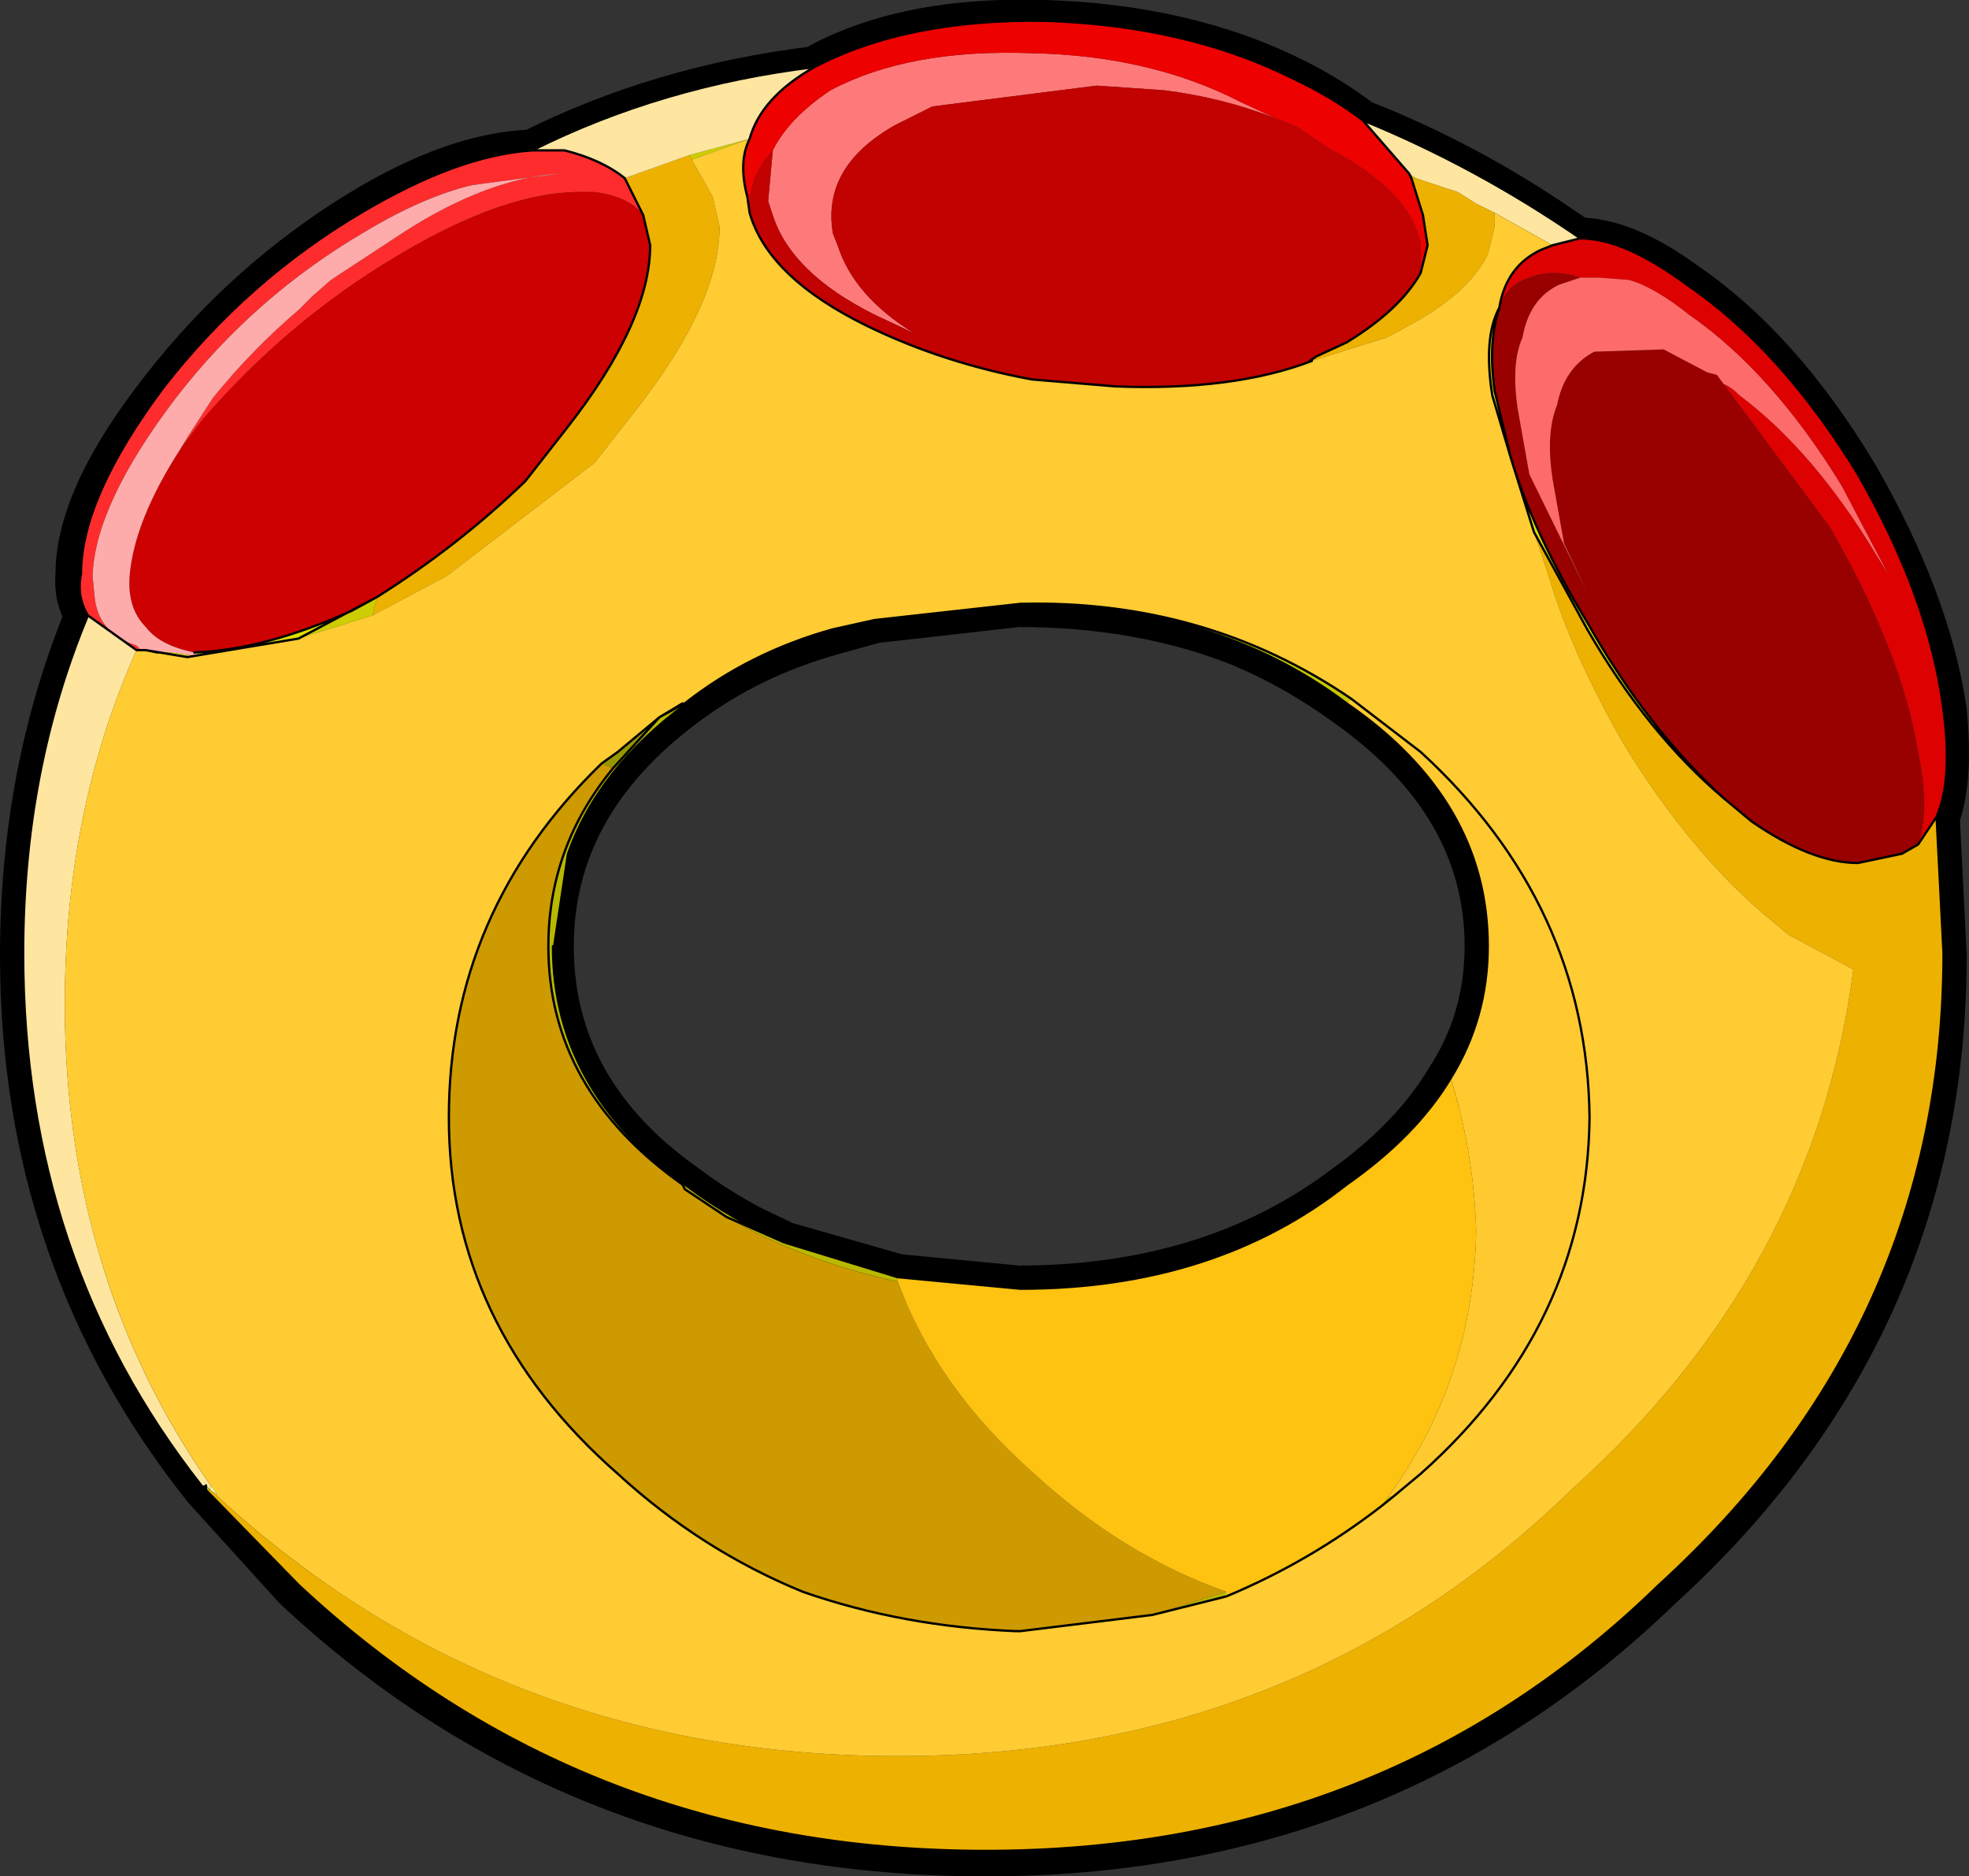 <?xml version="1.0" encoding="UTF-8" standalone="no"?>
<svg xmlns:xlink="http://www.w3.org/1999/xlink" height="40.55px" width="42.55px" xmlns="http://www.w3.org/2000/svg">
  <rect width="100%" height="100%" fill="#333333" stroke="none"/>
  <g transform="matrix(1.0, 0.0, 0.0, 1.0, -253.7, -179.7)">
    <path d="M256.8 193.75 L256.75 193.75 257.05 193.85 256.8 193.75" fill="#e20101" fill-rule="evenodd" stroke="none"/>
    <path d="M267.9 195.25 L268.4 194.9 268.5 194.9 Q265.6 197.05 265.6 200.15 265.6 203.3 268.5 205.35 269.5 206.1 270.65 206.6 L269.4 206.0 268.5 205.45 268.4 205.35 Q265.55 203.3 265.55 200.15 265.55 197.35 267.9 195.25" fill="#b8b801" fill-rule="evenodd" stroke="none"/>
    <path d="M281.65 181.45 Q282.45 181.85 283.1 182.35 285.4 183.25 287.5 184.7 L287.8 184.9 Q288.8 184.9 290.1 185.85 292.15 187.25 293.8 190.0 295.35 192.7 295.7 195.05 295.85 196.55 295.55 197.35 L295.7 200.35 Q295.7 208.4 289.55 214.0 283.6 219.75 275.0 219.75 266.25 219.75 260.1 214.0 L258.15 211.85 Q254.2 206.9 254.2 200.35 254.2 196.4 255.6 193.0 255.35 192.6 255.4 192.1 255.4 190.45 257.25 188.1 259.05 185.8 261.5 184.3 263.55 183.05 265.2 183.0 268.0 181.6 271.3 181.2 273.25 180.1 276.3 180.2 279.35 180.3 281.65 181.45 M268.5 205.45 L269.4 206.0 270.65 206.6 Q269.5 206.1 268.5 205.35 265.6 203.3 265.6 200.15 265.6 197.05 268.5 194.9 L268.4 194.9 267.9 195.25 M268.5 194.9 Q269.9 193.85 271.7 193.35 L272.6 193.1 275.7 192.75 Q278.35 192.75 280.5 193.6 281.7 194.1 282.8 194.9 285.85 197.05 285.85 200.15 285.85 201.75 285.0 203.05 284.25 204.3 282.8 205.35 279.9 207.55 275.7 207.55 L273.1 207.3 270.65 206.6" fill="none" stroke="#000000" stroke-linecap="round" stroke-linejoin="round" stroke-width="1.0"/>
    <path d="M270.4 182.95 Q270.75 182.25 271.65 181.65 273.35 180.75 276.0 180.85 278.55 180.9 280.5 181.9 L281.25 182.25 Q280.1 181.8 278.85 181.65 L277.4 181.55 273.85 182.0 273.05 182.4 Q271.45 183.3 271.7 184.75 L271.8 185.0 Q272.15 186.1 273.45 186.9 L272.6 186.5 Q270.8 185.6 270.4 184.35 L270.3 184.05 270.4 182.95" fill="#fe7a7a" fill-rule="evenodd" stroke="none"/>
    <path d="M284.4 185.6 L284.4 184.95 Q284.15 183.8 282.4 182.9 L281.75 182.45 Q280.45 181.9 278.85 181.65 280.1 181.8 281.25 182.25 L280.5 181.9 Q278.55 180.9 276.0 180.85 273.35 180.75 271.65 181.65 270.75 182.25 270.4 182.95 269.85 183.55 269.9 184.3 L269.85 183.95 Q269.65 183.2 269.9 182.7 270.15 181.8 271.3 181.15 273.3 180.1 276.3 180.15 279.35 180.25 281.65 181.4 282.5 181.8 283.15 182.3 L284.15 183.45 284.2 183.55 284.45 184.35 284.55 185.0 284.4 185.6" fill="#ed0101" fill-rule="evenodd" stroke="none"/>
    <path d="M278.85 181.65 Q280.45 181.9 281.75 182.45 L282.4 182.9 Q284.15 183.8 284.4 184.95 L284.4 185.6 Q283.95 186.4 282.8 187.1 L282.15 187.4 282.0 187.5 282.05 187.5 Q280.35 188.15 277.8 188.05 L276.0 187.9 Q274.1 187.55 272.45 186.75 270.3 185.7 269.9 184.3 269.85 183.55 270.4 182.95 L270.3 184.05 270.4 184.35 Q270.8 185.6 272.6 186.5 L273.45 186.9 Q272.15 186.1 271.8 185.0 L271.7 184.75 Q271.45 183.3 273.05 182.4 L273.85 182.0 277.4 181.55 278.85 181.65" fill="#c20101" fill-rule="evenodd" stroke="none"/>
    <path d="M284.4 185.6 L284.55 185.0 284.45 184.35 284.2 183.55 284.3 183.55 285.2 183.85 285.6 184.1 286.0 184.3 286.0 184.6 285.85 185.2 Q285.45 186.0 284.3 186.65 283.95 186.85 283.65 187.0 L282.05 187.5 282.0 187.5 282.15 187.4 282.8 187.1 Q283.95 186.4 284.4 185.6 M295.15 197.95 L295.55 197.35 295.7 200.3 Q295.7 208.35 289.55 213.95 283.65 219.7 275.0 219.7 266.3 219.7 260.15 213.95 L258.15 211.9 258.25 211.9 Q264.4 217.65 273.1 217.65 281.75 217.65 287.65 211.9 292.9 207.2 293.75 200.65 L292.35 199.9 291.75 199.4 Q290.15 198.0 288.8 195.8 287.65 193.8 287.15 192.1 L286.85 191.2 288.0 193.3 Q289.3 195.55 290.95 196.95 L291.55 197.45 Q292.85 198.35 293.85 198.35 L294.8 198.15 295.15 197.95 M267.6 184.35 L267.2 183.55 268.6 183.05 268.65 183.15 269.1 183.95 269.25 184.6 Q269.25 186.25 267.45 188.55 L266.55 189.7 263.35 192.15 261.75 193.0 261.85 192.6 Q263.6 191.5 265.05 190.1 L265.95 188.95 Q267.75 186.65 267.75 185.0 L267.6 184.35" fill="#edb101" fill-rule="evenodd" stroke="none"/>
    <path d="M284.2 183.55 L284.15 183.45 284.3 183.55 284.2 183.55 M268.65 183.15 L268.6 183.05 269.9 182.7 268.65 183.15 M261.85 192.6 L261.75 193.0 260.15 193.5 261.85 192.6" fill="#cdcd01" fill-rule="evenodd" stroke="none"/>
    <path d="M284.15 183.45 L283.15 182.3 Q285.6 183.3 287.85 184.85 L287.25 185.0 286.0 184.3 285.6 184.1 285.2 183.85 284.3 183.55 284.15 183.45 M271.3 181.15 Q270.15 181.8 269.9 182.7 L268.6 183.05 267.2 183.55 Q266.7 183.15 265.9 182.95 L265.2 182.95 Q268.0 181.55 271.3 181.15 M255.6 193.0 L256.65 193.75 Q255.1 197.2 255.1 201.4 255.1 207.3 258.25 211.8 L258.25 211.9 258.15 211.8 258.05 211.8 Q254.2 206.9 254.2 200.3 254.2 196.35 255.6 193.0" fill="#fee6a0" fill-rule="evenodd" stroke="none"/>
    <path d="M269.9 182.7 Q269.65 183.2 269.85 183.95 L269.9 184.3 Q270.3 185.7 272.45 186.75 274.1 187.55 276.0 187.9 L277.8 188.05 Q280.35 188.15 282.05 187.5 L283.65 187.0 Q283.95 186.85 284.3 186.65 285.45 186.0 285.85 185.2 L286.0 184.6 286.0 184.3 287.25 185.0 287.0 185.1 Q286.25 185.45 286.1 186.35 285.75 187.0 285.95 188.25 L286.35 189.6 286.85 191.2 287.15 192.1 Q287.65 193.8 288.8 195.8 290.15 198.0 291.75 199.4 L292.35 199.9 293.75 200.65 Q292.9 207.2 287.65 211.9 281.75 217.65 273.1 217.65 264.4 217.65 258.25 211.9 L258.4 212.0 258.25 211.8 Q255.1 207.3 255.1 201.4 255.1 197.2 256.65 193.75 L256.85 193.75 257.75 193.9 260.15 193.5 261.75 193.0 263.35 192.15 266.55 189.7 267.45 188.55 Q269.25 186.25 269.25 184.6 L269.1 183.95 268.65 183.15 269.9 182.7 M282.9 194.8 Q279.75 192.65 275.75 192.75 L272.6 193.1 271.7 193.3 Q269.9 193.8 268.5 194.9 L268.45 194.9 267.95 195.2 267.05 195.95 266.7 196.2 Q263.4 199.4 263.4 203.85 263.4 208.35 267.05 211.55 268.85 213.2 271.05 214.1 273.2 214.85 275.65 214.95 L275.75 214.95 278.6 214.6 280.2 214.2 Q282.0 213.45 283.55 212.25 L283.8 212.05 284.4 211.55 Q288.0 208.35 288.05 203.85 288.0 199.25 284.4 195.95 L282.9 194.8" fill="#ffcc33" fill-rule="evenodd" stroke="none"/>
    <path d="M287.25 185.0 L287.85 184.85 Q288.8 184.85 290.15 185.85 292.2 187.25 293.85 189.95 295.4 192.65 295.7 195.05 295.9 196.55 295.55 197.35 L295.15 197.95 Q295.4 197.2 295.15 195.95 294.8 193.8 293.25 191.1 L290.8 187.8 290.95 188.0 Q291.1 188.05 291.3 188.25 292.9 189.45 294.25 191.7 L294.5 192.1 293.5 190.2 Q292.0 187.75 290.2 186.5 289.45 185.9 288.9 185.75 L288.25 185.7 287.85 185.7 Q287.25 185.5 286.75 185.7 286.25 185.85 286.1 186.35 286.25 185.45 287.0 185.1 L287.25 185.0" fill="#de0101" fill-rule="evenodd" stroke="none"/>
    <path d="M286.1 186.35 Q286.25 185.85 286.75 185.7 287.25 185.5 287.85 185.7 L287.4 185.85 Q286.75 186.15 286.6 187.0 286.35 187.55 286.5 188.55 L286.75 189.95 288.0 192.5 287.5 191.45 287.25 190.05 Q287.1 189.05 287.35 188.45 287.5 187.65 288.15 187.3 L289.65 187.25 290.6 187.75 290.8 187.8 293.25 191.1 Q294.8 193.8 295.15 195.95 295.4 197.2 295.15 197.95 L294.8 198.15 293.85 198.35 Q292.85 198.35 291.55 197.45 L290.95 196.95 Q289.3 195.45 288.0 193.15 286.85 191.25 286.35 189.6 L286.0 188.15 Q285.85 187.1 286.1 186.35" fill="#990000" fill-rule="evenodd" stroke="none"/>
    <path d="M287.85 185.7 L288.25 185.7 288.9 185.75 Q289.45 185.9 290.2 186.5 292.0 187.75 293.5 190.2 L294.5 192.1 294.25 191.7 Q292.9 189.45 291.3 188.25 291.1 188.05 290.95 188.0 L290.8 187.8 290.6 187.75 289.65 187.25 288.15 187.3 Q287.5 187.65 287.35 188.45 287.1 189.05 287.25 190.05 L287.5 191.45 288.0 192.5 286.75 189.95 286.5 188.55 Q286.35 187.55 286.6 187.0 286.75 186.15 287.4 185.85 L287.85 185.7" fill="#fe6b6b" fill-rule="evenodd" stroke="none"/>
    <path d="M257.6 189.4 L257.75 189.15 258.3 188.3 Q259.15 187.25 260.15 186.4 L260.3 186.25 260.45 186.1 260.85 185.75 262.45 184.7 Q264.25 183.55 265.8 183.45 L263.9 183.7 Q262.85 183.95 261.6 184.7 259.2 186.1 257.5 188.3 255.75 190.6 255.7 192.15 L255.75 192.65 Q255.85 193.4 256.65 193.65 L256.75 193.75 256.85 193.75 256.65 193.75 255.6 193.0 Q255.35 192.6 255.45 192.1 255.45 190.45 257.25 188.05 259.05 185.75 261.5 184.3 263.6 183.05 265.2 182.95 L265.9 182.95 Q266.7 183.15 267.2 183.55 L267.6 184.35 Q267.3 183.95 266.55 183.85 L266.35 183.85 Q264.65 183.8 262.25 185.25 259.9 186.65 258.05 188.8 L257.6 189.4" fill="#fe2c2c" fill-rule="evenodd" stroke="none"/>
    <path d="M257.6 189.4 L258.05 188.8 Q259.9 186.65 262.25 185.25 264.65 183.8 266.35 183.85 L266.55 183.85 Q267.3 183.95 267.6 184.35 L267.75 185.0 Q267.75 186.65 265.95 188.95 L265.05 190.1 Q263.6 191.5 261.85 192.6 L261.3 192.9 Q259.4 193.75 257.9 193.8 257.15 193.65 256.85 193.25 256.45 192.85 256.5 192.15 256.6 190.95 257.6 189.4" fill="#cd0101" fill-rule="evenodd" stroke="none"/>
    <path d="M256.75 193.75 L256.65 193.65 Q255.85 193.4 255.75 192.65 L255.7 192.15 Q255.75 190.6 257.5 188.3 259.2 186.1 261.6 184.7 262.85 183.95 263.9 183.7 L265.8 183.45 Q264.25 183.55 262.45 184.7 L260.85 185.75 260.45 186.1 260.3 186.25 260.15 186.4 Q259.15 187.25 258.3 188.3 L257.75 189.15 257.6 189.4 Q256.6 190.95 256.5 192.15 256.45 192.85 256.85 193.25 257.15 193.65 257.9 193.8 L258.05 193.9 257.4 193.8 257.15 193.8 257.1 193.8 256.75 193.75" fill="#feabab" fill-rule="evenodd" stroke="none"/>
    <path d="M282.8 194.9 Q279.95 192.75 275.75 192.75 279.75 192.65 282.9 194.8 L282.8 194.9 M283.8 212.05 L283.55 212.25 283.7 212.05 283.8 212.05" fill="#c8c702" fill-rule="evenodd" stroke="none"/>
    <path d="M268.45 194.9 L267.95 195.2 266.95 196.3 266.7 196.2 267.05 195.95 267.95 195.2 268.45 194.9" fill="#989701" fill-rule="evenodd" stroke="none"/>
    <path d="M257.1 193.8 L257.15 193.8 257.4 193.8 258.05 193.9 257.9 193.8 Q259.4 193.75 261.3 192.9 L261.85 192.6 260.15 193.5 257.75 193.9 256.85 193.75 257.1 193.8 M268.5 194.9 L267.95 195.2 268.45 194.9 268.5 194.9 M286.1 186.35 Q285.85 187.1 286.0 188.15 L286.35 189.6 285.95 188.25 Q285.75 187.0 286.1 186.35 M286.35 189.6 Q286.85 191.25 288.0 193.15 289.3 195.45 290.95 196.95 289.3 195.55 288.0 193.3 L286.85 191.2 286.35 189.6" fill="#dede01" fill-rule="evenodd" stroke="none"/>
    <path d="M268.5 194.9 Q266.6 196.3 265.95 198.15 L265.65 200.15 Q265.65 203.25 268.5 205.3 269.5 206.05 270.65 206.55 L273.1 207.3 273.1 207.4 Q271.05 206.95 269.4 206.0 L268.5 205.4 268.45 205.3 Q265.55 203.25 265.55 200.15 265.55 198.0 266.95 196.3 L267.95 195.2 268.5 194.9 M270.65 206.55 L269.4 206.0 270.65 206.55 M278.6 214.6 L280.2 214.1 280.2 214.2 278.6 214.6 M258.15 211.9 L258.15 211.8 258.25 211.9 258.15 211.9" fill="#b8b801" fill-rule="evenodd" stroke="none"/>
    <path d="M266.95 196.3 Q265.55 198.0 265.55 200.15 265.55 203.25 268.45 205.3 L268.5 205.4 269.4 206.0 Q271.05 206.95 273.1 207.4 273.95 209.7 276.05 211.55 277.95 213.3 280.2 214.1 L278.6 214.6 275.75 214.95 275.65 214.95 Q273.2 214.85 271.05 214.1 268.85 213.2 267.05 211.55 263.4 208.35 263.4 203.85 263.4 199.4 266.7 196.2 L266.95 196.3" fill="#cd9a01" fill-rule="evenodd" stroke="none"/>
    <path d="M282.8 194.9 L282.9 194.8 284.4 195.95 Q288.0 199.25 288.05 203.85 288.0 208.35 284.4 211.55 L283.8 212.05 283.7 212.05 Q285.55 209.5 285.6 206.3 285.55 204.6 285.05 203.0 285.85 201.7 285.85 200.15 285.85 197.0 282.8 194.9" fill="#feca30" fill-rule="evenodd" stroke="none"/>
    <path d="M273.1 207.3 L275.75 207.55 Q279.95 207.55 282.8 205.3 284.3 204.25 285.05 203.0 285.55 204.6 285.6 206.3 285.55 209.5 283.7 212.05 L283.55 212.25 Q282.0 213.45 280.2 214.2 L280.2 214.1 Q277.95 213.3 276.05 211.55 273.95 209.7 273.1 207.4 L273.1 207.3" fill="#fec210" fill-rule="evenodd" stroke="none"/>
    <path d="M256.85 193.75 L256.75 193.75 257.1 193.8 256.85 193.75" fill="#e20101" fill-rule="evenodd" stroke="none"/>
    <path d="M258.25 211.8 L258.4 212.0 258.25 211.9 258.25 211.8" fill="#ffffb9" fill-rule="evenodd" stroke="none"/>
    <path d="M284.4 185.6 L284.55 185.0 284.45 184.35 284.2 183.55 284.15 183.45 283.15 182.3 Q282.5 181.8 281.65 181.4 279.35 180.25 276.3 180.15 273.3 180.1 271.3 181.15 270.15 181.8 269.9 182.7 269.65 183.2 269.85 183.95 L269.9 184.3 Q270.3 185.7 272.45 186.75 274.1 187.55 276.0 187.9 L277.8 188.05 Q280.35 188.15 282.05 187.5 M287.25 185.0 L287.85 184.85 Q285.6 183.3 283.15 182.3 M286.1 186.35 Q286.25 185.45 287.0 185.1 L287.25 185.0 M295.15 197.95 L295.55 197.35 Q295.9 196.55 295.7 195.05 295.4 192.65 293.85 189.95 292.2 187.25 290.15 185.85 288.8 184.85 287.85 184.85 M267.6 184.35 L267.2 183.55 Q266.7 183.15 265.9 182.95 L265.2 182.95 Q263.6 183.05 261.5 184.3 259.05 185.75 257.25 188.05 255.45 190.45 255.45 192.1 255.35 192.6 255.6 193.0 L256.65 193.75 256.85 193.75 257.75 193.9 260.15 193.5 261.85 192.6 261.3 192.9 Q259.4 193.75 257.9 193.8 M257.1 193.8 L257.15 193.8 M267.6 184.35 L267.75 185.0 Q267.75 186.65 265.95 188.95 L265.05 190.1 Q263.6 191.5 261.85 192.6 M265.2 182.95 Q268.0 181.55 271.3 181.15 M275.75 192.75 Q279.95 192.75 282.8 194.9 285.85 197.0 285.85 200.15 285.85 201.7 285.05 203.0 284.3 204.25 282.8 205.3 279.95 207.55 275.75 207.55 L273.1 207.3 270.65 206.55 Q269.5 206.05 268.5 205.3 265.65 203.25 265.65 200.15 M282.9 194.8 Q279.75 192.65 275.75 192.75 L272.6 193.1 271.7 193.3 Q269.9 193.8 268.5 194.9 L267.95 195.2 266.95 196.3 Q265.55 198.0 265.55 200.15 265.55 203.25 268.45 205.3 L268.5 205.4 269.4 206.0 270.65 206.55 M268.45 194.9 L267.95 195.2 268.45 194.9 M266.7 196.2 L267.05 195.95 267.95 195.2 M266.7 196.2 Q263.4 199.4 263.4 203.85 263.4 208.35 267.05 211.55 268.85 213.2 271.05 214.1 273.2 214.85 275.65 214.95 L275.75 214.95 278.6 214.6 280.2 214.2 Q282.0 213.45 283.55 212.25 L283.8 212.05 284.4 211.55 Q288.0 208.35 288.05 203.85 288.0 199.25 284.4 195.95 L282.9 194.8 M286.35 189.6 L286.0 188.15 Q285.85 187.1 286.1 186.35 285.75 187.0 285.95 188.25 L286.35 189.6 Q286.85 191.25 288.0 193.15 289.3 195.45 290.95 196.95 L291.55 197.45 Q292.85 198.35 293.85 198.35 L294.8 198.15 295.15 197.95 M284.4 185.6 Q283.95 186.4 282.8 187.1 L282.15 187.4 282.0 187.5 M286.85 191.2 L286.35 189.6 M295.55 197.35 L295.7 200.3 Q295.7 208.35 289.55 213.95 283.65 219.7 275.0 219.7 266.3 219.7 260.15 213.95 L258.15 211.9 258.15 211.8 M258.05 211.8 Q254.2 206.9 254.2 200.3 254.2 196.35 255.6 193.0 M290.95 196.95 Q289.3 195.55 288.0 193.3 L286.85 191.2 M257.1 193.8 L256.85 193.75" fill="none" stroke="#000000" stroke-linecap="round" stroke-linejoin="round" stroke-width="0.05"/>
  </g>
</svg>

